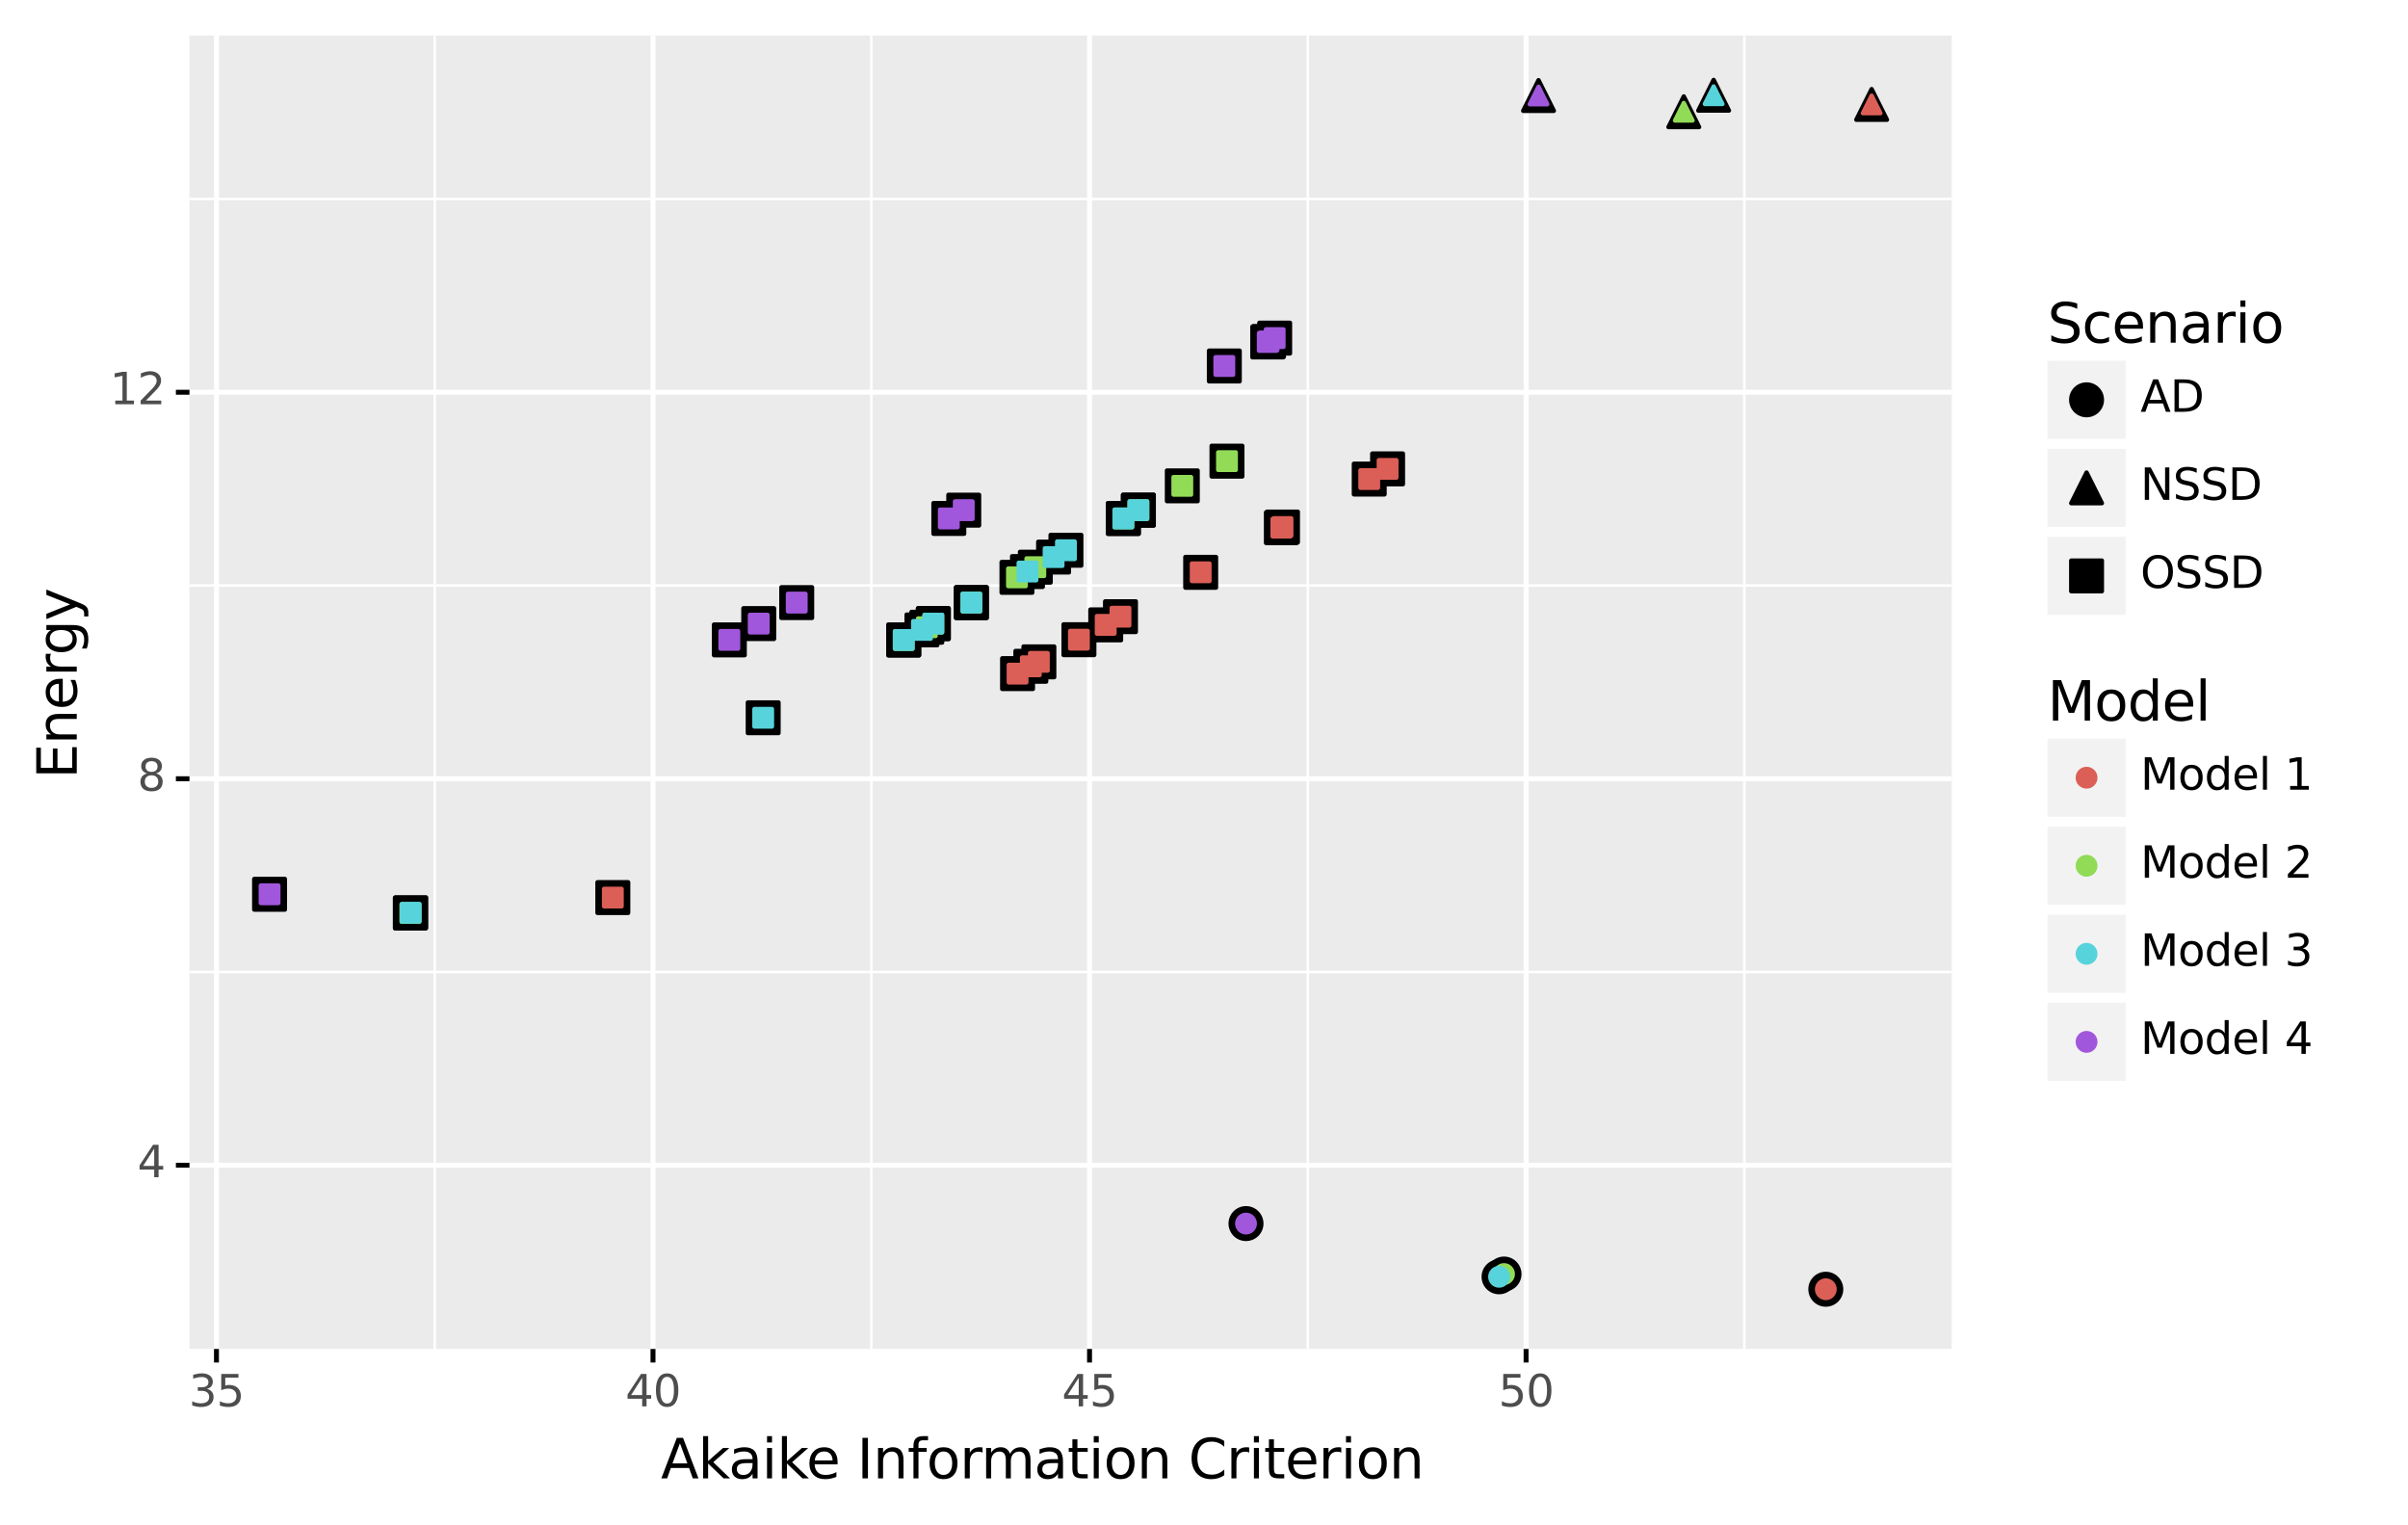 <?xml version="1.0" encoding="utf-8" standalone="no"?>
<!DOCTYPE svg PUBLIC "-//W3C//DTD SVG 1.1//EN"
  "http://www.w3.org/Graphics/SVG/1.1/DTD/svg11.dtd">
<svg xmlns:xlink="http://www.w3.org/1999/xlink" width="487.973pt" height="309.025pt" viewBox="0 0 487.973 309.025" xmlns="http://www.w3.org/2000/svg" version="1.1">
 <rect x="0" y="0" width="487.973" height="309.025" fill="#808080" stroke="none"/>
 <defs>
  <style type="text/css">*{stroke-linejoin: round; stroke-linecap: butt}</style>
 </defs>
 <g id="figure_1">
  <g id="patch_1">
   <path d="M 0 309.025 
L 487.973 309.025 
L 487.973 0 
L 0 0 
z
" style="fill: #ffffff; stroke: #ffffff; stroke-linejoin: miter"/>
  </g>
  <g id="axes_1">
   <g id="patch_2">
    <path d="M 38.394 273.312 
L 395.514 273.312 
L 395.514 7.2 
L 38.394 7.2 
z
" style="fill: #ebebeb"/>
   </g>
   <g id="matplotlib.axis_1">
    <g id="xtick_1">
     <g id="line2d_1">
      <path d="M 43.864 273.312 
L 43.864 7.2 
" clip-path="url(#pd50f82f456)" style="fill: none; stroke: #ffffff"/>
     </g>
     <g id="line2d_2">
      <path d="M 43.864 273.312 
" style="fill: none; stroke: #333333; stroke-width: 1.5"/>
      <defs>
       <path id="ma72bc5f784" d="M 0 0 
L 0 2.75 
" style="stroke: #000000"/>
      </defs>
      <g>
       <use xlink:href="#ma72bc5f784" x="43.864" y="273.312" style="fill: #333333; stroke: #000000"/>
      </g>
     </g>
     <g id="text_1">
      <!-- 35 -->
      <g style="fill: #4d4d4d" transform="translate(38.265 284.949)scale(0.088 -0.088)">
       <defs>
        <path id="DejaVuSans-33" d="M 2597 2516 
Q 3050 2419 3304 2112 
Q 3559 1806 3559 1356 
Q 3559 666 3084 287 
Q 2609 -91 1734 -91 
Q 1441 -91 1130 -33 
Q 819 25 488 141 
L 488 750 
Q 750 597 1062 519 
Q 1375 441 1716 441 
Q 2309 441 2620 675 
Q 2931 909 2931 1356 
Q 2931 1769 2642 2001 
Q 2353 2234 1838 2234 
L 1294 2234 
L 1294 2753 
L 1863 2753 
Q 2328 2753 2575 2939 
Q 2822 3125 2822 3475 
Q 2822 3834 2567 4026 
Q 2313 4219 1838 4219 
Q 1578 4219 1281 4162 
Q 984 4106 628 3988 
L 628 4550 
Q 988 4650 1302 4700 
Q 1616 4750 1894 4750 
Q 2613 4750 3031 4423 
Q 3450 4097 3450 3541 
Q 3450 3153 3228 2886 
Q 3006 2619 2597 2516 
z
" transform="scale(0.016)"/>
        <path id="DejaVuSans-35" d="M 691 4666 
L 3169 4666 
L 3169 4134 
L 1269 4134 
L 1269 2991 
Q 1406 3038 1543 3061 
Q 1681 3084 1819 3084 
Q 2600 3084 3056 2656 
Q 3513 2228 3513 1497 
Q 3513 744 3044 326 
Q 2575 -91 1722 -91 
Q 1428 -91 1123 -41 
Q 819 9 494 109 
L 494 744 
Q 775 591 1075 516 
Q 1375 441 1709 441 
Q 2250 441 2565 725 
Q 2881 1009 2881 1497 
Q 2881 1984 2565 2268 
Q 2250 2553 1709 2553 
Q 1456 2553 1204 2497 
Q 953 2441 691 2322 
L 691 4666 
z
" transform="scale(0.016)"/>
       </defs>
       <use xlink:href="#DejaVuSans-33"/>
       <use xlink:href="#DejaVuSans-35" x="63.623"/>
      </g>
     </g>
    </g>
    <g id="xtick_2">
     <g id="line2d_3">
      <path d="M 132.328 273.312 
L 132.328 7.2 
" clip-path="url(#pd50f82f456)" style="fill: none; stroke: #ffffff"/>
     </g>
     <g id="line2d_4">
      <path d="M 132.328 273.312 
" style="fill: none; stroke: #333333; stroke-width: 1.5"/>
      <g>
       <use xlink:href="#ma72bc5f784" x="132.328" y="273.312" style="fill: #333333; stroke: #000000"/>
      </g>
     </g>
     <g id="text_2">
      <!-- 40 -->
      <g style="fill: #4d4d4d" transform="translate(126.729 284.949)scale(0.088 -0.088)">
       <defs>
        <path id="DejaVuSans-34" d="M 2419 4116 
L 825 1625 
L 2419 1625 
L 2419 4116 
z
M 2253 4666 
L 3047 4666 
L 3047 1625 
L 3713 1625 
L 3713 1100 
L 3047 1100 
L 3047 0 
L 2419 0 
L 2419 1100 
L 313 1100 
L 313 1709 
L 2253 4666 
z
" transform="scale(0.016)"/>
        <path id="DejaVuSans-30" d="M 2034 4250 
Q 1547 4250 1301 3770 
Q 1056 3291 1056 2328 
Q 1056 1369 1301 889 
Q 1547 409 2034 409 
Q 2525 409 2770 889 
Q 3016 1369 3016 2328 
Q 3016 3291 2770 3770 
Q 2525 4250 2034 4250 
z
M 2034 4750 
Q 2819 4750 3233 4129 
Q 3647 3509 3647 2328 
Q 3647 1150 3233 529 
Q 2819 -91 2034 -91 
Q 1250 -91 836 529 
Q 422 1150 422 2328 
Q 422 3509 836 4129 
Q 1250 4750 2034 4750 
z
" transform="scale(0.016)"/>
       </defs>
       <use xlink:href="#DejaVuSans-34"/>
       <use xlink:href="#DejaVuSans-30" x="63.623"/>
      </g>
     </g>
    </g>
    <g id="xtick_3">
     <g id="line2d_5">
      <path d="M 220.792 273.312 
L 220.792 7.2 
" clip-path="url(#pd50f82f456)" style="fill: none; stroke: #ffffff"/>
     </g>
     <g id="line2d_6">
      <path d="M 220.792 273.312 
" style="fill: none; stroke: #333333; stroke-width: 1.5"/>
      <g>
       <use xlink:href="#ma72bc5f784" x="220.792" y="273.312" style="fill: #333333; stroke: #000000"/>
      </g>
     </g>
     <g id="text_3">
      <!-- 45 -->
      <g style="fill: #4d4d4d" transform="translate(215.193 284.949)scale(0.088 -0.088)">
       <use xlink:href="#DejaVuSans-34"/>
       <use xlink:href="#DejaVuSans-35" x="63.623"/>
      </g>
     </g>
    </g>
    <g id="xtick_4">
     <g id="line2d_7">
      <path d="M 309.256 273.312 
L 309.256 7.2 
" clip-path="url(#pd50f82f456)" style="fill: none; stroke: #ffffff"/>
     </g>
     <g id="line2d_8">
      <path d="M 309.256 273.312 
" style="fill: none; stroke: #333333; stroke-width: 1.5"/>
      <g>
       <use xlink:href="#ma72bc5f784" x="309.256" y="273.312" style="fill: #333333; stroke: #000000"/>
      </g>
     </g>
     <g id="text_4">
      <!-- 50 -->
      <g style="fill: #4d4d4d" transform="translate(303.657 284.949)scale(0.088 -0.088)">
       <use xlink:href="#DejaVuSans-35"/>
       <use xlink:href="#DejaVuSans-30" x="63.623"/>
      </g>
     </g>
    </g>
    <g id="xtick_5">
     <g id="line2d_9">
      <path d="M 88.096 273.312 
L 88.096 7.2 
" clip-path="url(#pd50f82f456)" style="fill: none; stroke: #ffffff; stroke-width: 0.5"/>
     </g>
    </g>
    <g id="xtick_6">
     <g id="line2d_10">
      <path d="M 176.56 273.312 
L 176.56 7.2 
" clip-path="url(#pd50f82f456)" style="fill: none; stroke: #ffffff; stroke-width: 0.5"/>
     </g>
    </g>
    <g id="xtick_7">
     <g id="line2d_11">
      <path d="M 265.024 273.312 
L 265.024 7.2 
" clip-path="url(#pd50f82f456)" style="fill: none; stroke: #ffffff; stroke-width: 0.5"/>
     </g>
    </g>
    <g id="xtick_8">
     <g id="line2d_12">
      <path d="M 353.488 273.312 
L 353.488 7.2 
" clip-path="url(#pd50f82f456)" style="fill: none; stroke: #ffffff; stroke-width: 0.5"/>
     </g>
    </g>
    <g id="text_5">
     <!-- Akaike Information Criterion -->
     <g transform="translate(133.932 299.537)scale(0.11 -0.11)">
      <defs>
       <path id="DejaVuSans-41" d="M 2188 4044 
L 1331 1722 
L 3047 1722 
L 2188 4044 
z
M 1831 4666 
L 2547 4666 
L 4325 0 
L 3669 0 
L 3244 1197 
L 1141 1197 
L 716 0 
L 50 0 
L 1831 4666 
z
" transform="scale(0.016)"/>
       <path id="DejaVuSans-6b" d="M 581 4863 
L 1159 4863 
L 1159 1991 
L 2875 3500 
L 3609 3500 
L 1753 1863 
L 3688 0 
L 2938 0 
L 1159 1709 
L 1159 0 
L 581 0 
L 581 4863 
z
" transform="scale(0.016)"/>
       <path id="DejaVuSans-61" d="M 2194 1759 
Q 1497 1759 1228 1600 
Q 959 1441 959 1056 
Q 959 750 1161 570 
Q 1363 391 1709 391 
Q 2188 391 2477 730 
Q 2766 1069 2766 1631 
L 2766 1759 
L 2194 1759 
z
M 3341 1997 
L 3341 0 
L 2766 0 
L 2766 531 
Q 2569 213 2275 61 
Q 1981 -91 1556 -91 
Q 1019 -91 701 211 
Q 384 513 384 1019 
Q 384 1609 779 1909 
Q 1175 2209 1959 2209 
L 2766 2209 
L 2766 2266 
Q 2766 2663 2505 2880 
Q 2244 3097 1772 3097 
Q 1472 3097 1187 3025 
Q 903 2953 641 2809 
L 641 3341 
Q 956 3463 1253 3523 
Q 1550 3584 1831 3584 
Q 2591 3584 2966 3190 
Q 3341 2797 3341 1997 
z
" transform="scale(0.016)"/>
       <path id="DejaVuSans-69" d="M 603 3500 
L 1178 3500 
L 1178 0 
L 603 0 
L 603 3500 
z
M 603 4863 
L 1178 4863 
L 1178 4134 
L 603 4134 
L 603 4863 
z
" transform="scale(0.016)"/>
       <path id="DejaVuSans-65" d="M 3597 1894 
L 3597 1613 
L 953 1613 
Q 991 1019 1311 708 
Q 1631 397 2203 397 
Q 2534 397 2845 478 
Q 3156 559 3463 722 
L 3463 178 
Q 3153 47 2828 -22 
Q 2503 -91 2169 -91 
Q 1331 -91 842 396 
Q 353 884 353 1716 
Q 353 2575 817 3079 
Q 1281 3584 2069 3584 
Q 2775 3584 3186 3129 
Q 3597 2675 3597 1894 
z
M 3022 2063 
Q 3016 2534 2758 2815 
Q 2500 3097 2075 3097 
Q 1594 3097 1305 2825 
Q 1016 2553 972 2059 
L 3022 2063 
z
" transform="scale(0.016)"/>
       <path id="DejaVuSans-20" transform="scale(0.016)"/>
       <path id="DejaVuSans-49" d="M 628 4666 
L 1259 4666 
L 1259 0 
L 628 0 
L 628 4666 
z
" transform="scale(0.016)"/>
       <path id="DejaVuSans-6e" d="M 3513 2113 
L 3513 0 
L 2938 0 
L 2938 2094 
Q 2938 2591 2744 2837 
Q 2550 3084 2163 3084 
Q 1697 3084 1428 2787 
Q 1159 2491 1159 1978 
L 1159 0 
L 581 0 
L 581 3500 
L 1159 3500 
L 1159 2956 
Q 1366 3272 1645 3428 
Q 1925 3584 2291 3584 
Q 2894 3584 3203 3211 
Q 3513 2838 3513 2113 
z
" transform="scale(0.016)"/>
       <path id="DejaVuSans-66" d="M 2375 4863 
L 2375 4384 
L 1825 4384 
Q 1516 4384 1395 4259 
Q 1275 4134 1275 3809 
L 1275 3500 
L 2222 3500 
L 2222 3053 
L 1275 3053 
L 1275 0 
L 697 0 
L 697 3053 
L 147 3053 
L 147 3500 
L 697 3500 
L 697 3744 
Q 697 4328 969 4595 
Q 1241 4863 1831 4863 
L 2375 4863 
z
" transform="scale(0.016)"/>
       <path id="DejaVuSans-6f" d="M 1959 3097 
Q 1497 3097 1228 2736 
Q 959 2375 959 1747 
Q 959 1119 1226 758 
Q 1494 397 1959 397 
Q 2419 397 2687 759 
Q 2956 1122 2956 1747 
Q 2956 2369 2687 2733 
Q 2419 3097 1959 3097 
z
M 1959 3584 
Q 2709 3584 3137 3096 
Q 3566 2609 3566 1747 
Q 3566 888 3137 398 
Q 2709 -91 1959 -91 
Q 1206 -91 779 398 
Q 353 888 353 1747 
Q 353 2609 779 3096 
Q 1206 3584 1959 3584 
z
" transform="scale(0.016)"/>
       <path id="DejaVuSans-72" d="M 2631 2963 
Q 2534 3019 2420 3045 
Q 2306 3072 2169 3072 
Q 1681 3072 1420 2755 
Q 1159 2438 1159 1844 
L 1159 0 
L 581 0 
L 581 3500 
L 1159 3500 
L 1159 2956 
Q 1341 3275 1631 3429 
Q 1922 3584 2338 3584 
Q 2397 3584 2469 3576 
Q 2541 3569 2628 3553 
L 2631 2963 
z
" transform="scale(0.016)"/>
       <path id="DejaVuSans-6d" d="M 3328 2828 
Q 3544 3216 3844 3400 
Q 4144 3584 4550 3584 
Q 5097 3584 5394 3201 
Q 5691 2819 5691 2113 
L 5691 0 
L 5113 0 
L 5113 2094 
Q 5113 2597 4934 2840 
Q 4756 3084 4391 3084 
Q 3944 3084 3684 2787 
Q 3425 2491 3425 1978 
L 3425 0 
L 2847 0 
L 2847 2094 
Q 2847 2600 2669 2842 
Q 2491 3084 2119 3084 
Q 1678 3084 1418 2786 
Q 1159 2488 1159 1978 
L 1159 0 
L 581 0 
L 581 3500 
L 1159 3500 
L 1159 2956 
Q 1356 3278 1631 3431 
Q 1906 3584 2284 3584 
Q 2666 3584 2933 3390 
Q 3200 3197 3328 2828 
z
" transform="scale(0.016)"/>
       <path id="DejaVuSans-74" d="M 1172 4494 
L 1172 3500 
L 2356 3500 
L 2356 3053 
L 1172 3053 
L 1172 1153 
Q 1172 725 1289 603 
Q 1406 481 1766 481 
L 2356 481 
L 2356 0 
L 1766 0 
Q 1100 0 847 248 
Q 594 497 594 1153 
L 594 3053 
L 172 3053 
L 172 3500 
L 594 3500 
L 594 4494 
L 1172 4494 
z
" transform="scale(0.016)"/>
       <path id="DejaVuSans-43" d="M 4122 4306 
L 4122 3641 
Q 3803 3938 3442 4084 
Q 3081 4231 2675 4231 
Q 1875 4231 1450 3742 
Q 1025 3253 1025 2328 
Q 1025 1406 1450 917 
Q 1875 428 2675 428 
Q 3081 428 3442 575 
Q 3803 722 4122 1019 
L 4122 359 
Q 3791 134 3420 21 
Q 3050 -91 2638 -91 
Q 1578 -91 968 557 
Q 359 1206 359 2328 
Q 359 3453 968 4101 
Q 1578 4750 2638 4750 
Q 3056 4750 3426 4639 
Q 3797 4528 4122 4306 
z
" transform="scale(0.016)"/>
      </defs>
      <use xlink:href="#DejaVuSans-41"/>
      <use xlink:href="#DejaVuSans-6b" x="68.408"/>
      <use xlink:href="#DejaVuSans-61" x="124.568"/>
      <use xlink:href="#DejaVuSans-69" x="185.848"/>
      <use xlink:href="#DejaVuSans-6b" x="213.631"/>
      <use xlink:href="#DejaVuSans-65" x="267.916"/>
      <use xlink:href="#DejaVuSans-20" x="329.439"/>
      <use xlink:href="#DejaVuSans-49" x="361.227"/>
      <use xlink:href="#DejaVuSans-6e" x="390.719"/>
      <use xlink:href="#DejaVuSans-66" x="454.098"/>
      <use xlink:href="#DejaVuSans-6f" x="489.303"/>
      <use xlink:href="#DejaVuSans-72" x="550.484"/>
      <use xlink:href="#DejaVuSans-6d" x="589.848"/>
      <use xlink:href="#DejaVuSans-61" x="687.26"/>
      <use xlink:href="#DejaVuSans-74" x="748.539"/>
      <use xlink:href="#DejaVuSans-69" x="787.748"/>
      <use xlink:href="#DejaVuSans-6f" x="815.531"/>
      <use xlink:href="#DejaVuSans-6e" x="876.713"/>
      <use xlink:href="#DejaVuSans-20" x="940.092"/>
      <use xlink:href="#DejaVuSans-43" x="971.879"/>
      <use xlink:href="#DejaVuSans-72" x="1041.703"/>
      <use xlink:href="#DejaVuSans-69" x="1082.816"/>
      <use xlink:href="#DejaVuSans-74" x="1110.6"/>
      <use xlink:href="#DejaVuSans-65" x="1149.809"/>
      <use xlink:href="#DejaVuSans-72" x="1211.332"/>
      <use xlink:href="#DejaVuSans-69" x="1252.445"/>
      <use xlink:href="#DejaVuSans-6f" x="1280.229"/>
      <use xlink:href="#DejaVuSans-6e" x="1341.41"/>
     </g>
    </g>
   </g>
   <g id="matplotlib.axis_2">
    <g id="ytick_1">
     <g id="line2d_13">
      <path d="M 38.394 236.088 
L 395.514 236.088 
" clip-path="url(#pd50f82f456)" style="fill: none; stroke: #ffffff"/>
     </g>
     <g id="line2d_14">
      <path d="M 38.394 236.088 
" style="fill: none; stroke: #333333; stroke-width: 1.5"/>
      <defs>
       <path id="mb92442f194" d="M 0 0 
L -2.75 0 
" style="stroke: #000000"/>
      </defs>
      <g>
       <use xlink:href="#mb92442f194" x="38.394" y="236.088" style="fill: #333333; stroke: #000000"/>
      </g>
     </g>
     <g id="text_6">
      <!-- 4 -->
      <g style="fill: #4d4d4d" transform="translate(27.845 238.516)scale(0.088 -0.088)">
       <use xlink:href="#DejaVuSans-34"/>
      </g>
     </g>
    </g>
    <g id="ytick_2">
     <g id="line2d_15">
      <path d="M 38.394 157.782 
L 395.514 157.782 
" clip-path="url(#pd50f82f456)" style="fill: none; stroke: #ffffff"/>
     </g>
     <g id="line2d_16">
      <path d="M 38.394 157.782 
" style="fill: none; stroke: #333333; stroke-width: 1.5"/>
      <g>
       <use xlink:href="#mb92442f194" x="38.394" y="157.782" style="fill: #333333; stroke: #000000"/>
      </g>
     </g>
     <g id="text_7">
      <!-- 8 -->
      <g style="fill: #4d4d4d" transform="translate(27.845 160.21)scale(0.088 -0.088)">
       <defs>
        <path id="DejaVuSans-38" d="M 2034 2216 
Q 1584 2216 1326 1975 
Q 1069 1734 1069 1313 
Q 1069 891 1326 650 
Q 1584 409 2034 409 
Q 2484 409 2743 651 
Q 3003 894 3003 1313 
Q 3003 1734 2745 1975 
Q 2488 2216 2034 2216 
z
M 1403 2484 
Q 997 2584 770 2862 
Q 544 3141 544 3541 
Q 544 4100 942 4425 
Q 1341 4750 2034 4750 
Q 2731 4750 3128 4425 
Q 3525 4100 3525 3541 
Q 3525 3141 3298 2862 
Q 3072 2584 2669 2484 
Q 3125 2378 3379 2068 
Q 3634 1759 3634 1313 
Q 3634 634 3220 271 
Q 2806 -91 2034 -91 
Q 1263 -91 848 271 
Q 434 634 434 1313 
Q 434 1759 690 2068 
Q 947 2378 1403 2484 
z
M 1172 3481 
Q 1172 3119 1398 2916 
Q 1625 2713 2034 2713 
Q 2441 2713 2670 2916 
Q 2900 3119 2900 3481 
Q 2900 3844 2670 4047 
Q 2441 4250 2034 4250 
Q 1625 4250 1398 4047 
Q 1172 3844 1172 3481 
z
" transform="scale(0.016)"/>
       </defs>
       <use xlink:href="#DejaVuSans-38"/>
      </g>
     </g>
    </g>
    <g id="ytick_3">
     <g id="line2d_17">
      <path d="M 38.394 79.475 
L 395.514 79.475 
" clip-path="url(#pd50f82f456)" style="fill: none; stroke: #ffffff"/>
     </g>
     <g id="line2d_18">
      <path d="M 38.394 79.475 
" style="fill: none; stroke: #333333; stroke-width: 1.5"/>
      <g>
       <use xlink:href="#mb92442f194" x="38.394" y="79.475" style="fill: #333333; stroke: #000000"/>
      </g>
     </g>
     <g id="text_8">
      <!-- 12 -->
      <g style="fill: #4d4d4d" transform="translate(22.246 81.904)scale(0.088 -0.088)">
       <defs>
        <path id="DejaVuSans-31" d="M 794 531 
L 1825 531 
L 1825 4091 
L 703 3866 
L 703 4441 
L 1819 4666 
L 2450 4666 
L 2450 531 
L 3481 531 
L 3481 0 
L 794 0 
L 794 531 
z
" transform="scale(0.016)"/>
        <path id="DejaVuSans-32" d="M 1228 531 
L 3431 531 
L 3431 0 
L 469 0 
L 469 531 
Q 828 903 1448 1529 
Q 2069 2156 2228 2338 
Q 2531 2678 2651 2914 
Q 2772 3150 2772 3378 
Q 2772 3750 2511 3984 
Q 2250 4219 1831 4219 
Q 1534 4219 1204 4116 
Q 875 4013 500 3803 
L 500 4441 
Q 881 4594 1212 4672 
Q 1544 4750 1819 4750 
Q 2544 4750 2975 4387 
Q 3406 4025 3406 3419 
Q 3406 3131 3298 2873 
Q 3191 2616 2906 2266 
Q 2828 2175 2409 1742 
Q 1991 1309 1228 531 
z
" transform="scale(0.016)"/>
       </defs>
       <use xlink:href="#DejaVuSans-31"/>
       <use xlink:href="#DejaVuSans-32" x="63.623"/>
      </g>
     </g>
    </g>
    <g id="ytick_4">
     <g id="line2d_19">
      <path d="M 38.394 196.935 
L 395.514 196.935 
" clip-path="url(#pd50f82f456)" style="fill: none; stroke: #ffffff; stroke-width: 0.5"/>
     </g>
    </g>
    <g id="ytick_5">
     <g id="line2d_20">
      <path d="M 38.394 118.629 
L 395.514 118.629 
" clip-path="url(#pd50f82f456)" style="fill: none; stroke: #ffffff; stroke-width: 0.5"/>
     </g>
    </g>
    <g id="ytick_6">
     <g id="line2d_21">
      <path d="M 38.394 40.322 
L 395.514 40.322 
" clip-path="url(#pd50f82f456)" style="fill: none; stroke: #ffffff; stroke-width: 0.5"/>
     </g>
    </g>
    <g id="text_9">
     <!-- Energy -->
     <g transform="translate(15.558 157.785)rotate(-90)scale(0.11 -0.11)">
      <defs>
       <path id="DejaVuSans-45" d="M 628 4666 
L 3578 4666 
L 3578 4134 
L 1259 4134 
L 1259 2753 
L 3481 2753 
L 3481 2222 
L 1259 2222 
L 1259 531 
L 3634 531 
L 3634 0 
L 628 0 
L 628 4666 
z
" transform="scale(0.016)"/>
       <path id="DejaVuSans-67" d="M 2906 1791 
Q 2906 2416 2648 2759 
Q 2391 3103 1925 3103 
Q 1463 3103 1205 2759 
Q 947 2416 947 1791 
Q 947 1169 1205 825 
Q 1463 481 1925 481 
Q 2391 481 2648 825 
Q 2906 1169 2906 1791 
z
M 3481 434 
Q 3481 -459 3084 -895 
Q 2688 -1331 1869 -1331 
Q 1566 -1331 1297 -1286 
Q 1028 -1241 775 -1147 
L 775 -588 
Q 1028 -725 1275 -790 
Q 1522 -856 1778 -856 
Q 2344 -856 2625 -561 
Q 2906 -266 2906 331 
L 2906 616 
Q 2728 306 2450 153 
Q 2172 0 1784 0 
Q 1141 0 747 490 
Q 353 981 353 1791 
Q 353 2603 747 3093 
Q 1141 3584 1784 3584 
Q 2172 3584 2450 3431 
Q 2728 3278 2906 2969 
L 2906 3500 
L 3481 3500 
L 3481 434 
z
" transform="scale(0.016)"/>
       <path id="DejaVuSans-79" d="M 2059 -325 
Q 1816 -950 1584 -1140 
Q 1353 -1331 966 -1331 
L 506 -1331 
L 506 -850 
L 844 -850 
Q 1081 -850 1212 -737 
Q 1344 -625 1503 -206 
L 1606 56 
L 191 3500 
L 800 3500 
L 1894 763 
L 2988 3500 
L 3597 3500 
L 2059 -325 
z
" transform="scale(0.016)"/>
      </defs>
      <use xlink:href="#DejaVuSans-45"/>
      <use xlink:href="#DejaVuSans-6e" x="63.184"/>
      <use xlink:href="#DejaVuSans-65" x="126.562"/>
      <use xlink:href="#DejaVuSans-72" x="188.086"/>
      <use xlink:href="#DejaVuSans-67" x="227.449"/>
      <use xlink:href="#DejaVuSans-79" x="290.926"/>
     </g>
    </g>
   </g>
   <g id="PathCollection_1">
    <path d="M 379.281 18.057 
L 376.179 24.26 
L 382.383 24.26 
z
" clip-path="url(#pd50f82f456)" style="stroke: #000000; stroke-width: 0.886"/>
    <path d="M 341.214 19.54 
L 338.112 25.744 
L 344.316 25.744 
z
" clip-path="url(#pd50f82f456)" style="stroke: #000000; stroke-width: 0.886"/>
    <path d="M 347.262 16.194 
L 344.16 22.398 
L 350.364 22.398 
z
" clip-path="url(#pd50f82f456)" style="stroke: #000000; stroke-width: 0.886"/>
    <path d="M 311.777 16.249 
L 308.675 22.453 
L 314.879 22.453 
z
" clip-path="url(#pd50f82f456)" style="stroke: #000000; stroke-width: 0.886"/>
   </g>
   <g id="PathCollection_2">
    <path d="M 369.992 264.318 
C 370.815 264.318 371.604 263.991 372.186 263.409 
C 372.767 262.828 373.094 262.039 373.094 261.216 
C 373.094 260.393 372.767 259.604 372.186 259.023 
C 371.604 258.441 370.815 258.114 369.992 258.114 
C 369.17 258.114 368.381 258.441 367.799 259.023 
C 367.217 259.604 366.891 260.393 366.891 261.216 
C 366.891 262.039 367.217 262.828 367.799 263.409 
C 368.381 263.991 369.17 264.318 369.992 264.318 
z
" clip-path="url(#pd50f82f456)" style="stroke: #000000; stroke-width: 0.886"/>
    <path d="M 304.783 261.241 
C 305.606 261.241 306.395 260.914 306.977 260.332 
C 307.558 259.75 307.885 258.961 307.885 258.139 
C 307.885 257.316 307.558 256.527 306.977 255.945 
C 306.395 255.364 305.606 255.037 304.783 255.037 
C 303.961 255.037 303.172 255.364 302.59 255.945 
C 302.009 256.527 301.682 257.316 301.682 258.139 
C 301.682 258.961 302.009 259.75 302.59 260.332 
C 303.172 260.914 303.961 261.241 304.783 261.241 
z
" clip-path="url(#pd50f82f456)" style="stroke: #000000; stroke-width: 0.886"/>
    <path d="M 303.78 261.796 
C 304.603 261.796 305.392 261.469 305.973 260.887 
C 306.555 260.305 306.882 259.516 306.882 258.694 
C 306.882 257.871 306.555 257.082 305.973 256.501 
C 305.392 255.919 304.603 255.592 303.78 255.592 
C 302.958 255.592 302.169 255.919 301.587 256.501 
C 301.005 257.082 300.678 257.871 300.678 258.694 
C 300.678 259.516 301.005 260.305 301.587 260.887 
C 302.169 261.469 302.958 261.796 303.78 261.796 
z
" clip-path="url(#pd50f82f456)" style="stroke: #000000; stroke-width: 0.886"/>
    <path d="M 252.497 251.014 
C 253.319 251.014 254.108 250.687 254.69 250.106 
C 255.272 249.524 255.599 248.735 255.599 247.913 
C 255.599 247.09 255.272 246.301 254.69 245.719 
C 254.108 245.138 253.319 244.811 252.497 244.811 
C 251.674 244.811 250.885 245.138 250.303 245.719 
C 249.722 246.301 249.395 247.09 249.395 247.913 
C 249.395 248.735 249.722 249.524 250.303 250.106 
C 250.885 250.687 251.674 251.014 252.497 251.014 
z
" clip-path="url(#pd50f82f456)" style="stroke: #000000; stroke-width: 0.886"/>
   </g>
   <g id="PathCollection_3">
    <path d="M 240.212 119.059 
L 246.416 119.059 
L 246.416 112.855 
L 240.212 112.855 
z
" clip-path="url(#pd50f82f456)" style="stroke: #000000; stroke-width: 0.886"/>
    <path d="M 278.088 98.104 
L 284.292 98.104 
L 284.292 91.901 
L 278.088 91.901 
z
" clip-path="url(#pd50f82f456)" style="stroke: #000000; stroke-width: 0.886"/>
    <path d="M 274.366 100.164 
L 280.569 100.164 
L 280.569 93.96 
L 274.366 93.96 
z
" clip-path="url(#pd50f82f456)" style="stroke: #000000; stroke-width: 0.886"/>
    <path d="M 220.963 129.708 
L 227.167 129.708 
L 227.167 123.504 
L 220.963 123.504 
z
" clip-path="url(#pd50f82f456)" style="stroke: #000000; stroke-width: 0.886"/>
    <path d="M 203.103 139.589 
L 209.307 139.589 
L 209.307 133.385 
L 203.103 133.385 
z
" clip-path="url(#pd50f82f456)" style="stroke: #000000; stroke-width: 0.886"/>
    <path d="M 205.796 138.099 
L 211.999 138.099 
L 211.999 131.895 
L 205.796 131.895 
z
" clip-path="url(#pd50f82f456)" style="stroke: #000000; stroke-width: 0.886"/>
    <path d="M 256.791 109.887 
L 262.994 109.887 
L 262.994 103.683 
L 256.791 103.683 
z
" clip-path="url(#pd50f82f456)" style="stroke: #000000; stroke-width: 0.886"/>
    <path d="M 121.085 184.964 
L 127.288 184.964 
L 127.288 178.761 
L 121.085 178.761 
z
" clip-path="url(#pd50f82f456)" style="stroke: #000000; stroke-width: 0.886"/>
    <path d="M 215.537 132.71 
L 221.74 132.71 
L 221.74 126.506 
L 215.537 126.506 
z
" clip-path="url(#pd50f82f456)" style="stroke: #000000; stroke-width: 0.886"/>
    <path d="M 256.561 110.014 
L 262.764 110.014 
L 262.764 103.81 
L 256.561 103.81 
z
" clip-path="url(#pd50f82f456)" style="stroke: #000000; stroke-width: 0.886"/>
    <path d="M 223.961 128.049 
L 230.165 128.049 
L 230.165 121.846 
L 223.961 121.846 
z
" clip-path="url(#pd50f82f456)" style="stroke: #000000; stroke-width: 0.886"/>
    <path d="M 207.423 137.199 
L 213.626 137.199 
L 213.626 130.995 
L 207.423 130.995 
z
" clip-path="url(#pd50f82f456)" style="stroke: #000000; stroke-width: 0.886"/>
    <path d="M 206.703 118.021 
L 212.906 118.021 
L 212.906 111.817 
L 206.703 111.817 
z
" clip-path="url(#pd50f82f456)" style="stroke: #000000; stroke-width: 0.886"/>
    <path d="M 245.54 96.534 
L 251.744 96.534 
L 251.744 90.331 
L 245.54 90.331 
z
" clip-path="url(#pd50f82f456)" style="stroke: #000000; stroke-width: 0.886"/>
    <path d="M 184.716 130.185 
L 190.92 130.185 
L 190.92 123.981 
L 184.716 123.981 
z
" clip-path="url(#pd50f82f456)" style="stroke: #000000; stroke-width: 0.886"/>
    <path d="M 236.488 101.542 
L 242.691 101.542 
L 242.691 95.339 
L 236.488 95.339 
z
" clip-path="url(#pd50f82f456)" style="stroke: #000000; stroke-width: 0.886"/>
    <path d="M 202.98 120.08 
L 209.184 120.08 
L 209.184 113.877 
L 202.98 113.877 
z
" clip-path="url(#pd50f82f456)" style="stroke: #000000; stroke-width: 0.886"/>
    <path d="M 224.54 108.152 
L 230.744 108.152 
L 230.744 101.949 
L 224.54 101.949 
z
" clip-path="url(#pd50f82f456)" style="stroke: #000000; stroke-width: 0.886"/>
    <path d="M 80.047 188.091 
L 86.25 188.091 
L 86.25 181.888 
L 80.047 181.888 
z
" clip-path="url(#pd50f82f456)" style="stroke: #000000; stroke-width: 0.886"/>
    <path d="M 186.039 129.453 
L 192.243 129.453 
L 192.243 123.249 
L 186.039 123.249 
z
" clip-path="url(#pd50f82f456)" style="stroke: #000000; stroke-width: 0.886"/>
    <path d="M 227.586 106.467 
L 233.789 106.467 
L 233.789 100.264 
L 227.586 100.264 
z
" clip-path="url(#pd50f82f456)" style="stroke: #000000; stroke-width: 0.886"/>
    <path d="M 193.742 125.191 
L 199.945 125.191 
L 199.945 118.988 
L 193.742 118.988 
z
" clip-path="url(#pd50f82f456)" style="stroke: #000000; stroke-width: 0.886"/>
    <path d="M 180.028 132.778 
L 186.232 132.778 
L 186.232 126.574 
L 180.028 126.574 
z
" clip-path="url(#pd50f82f456)" style="stroke: #000000; stroke-width: 0.886"/>
    <path d="M 205.11 118.902 
L 211.313 118.902 
L 211.313 112.698 
L 205.11 112.698 
z
" clip-path="url(#pd50f82f456)" style="stroke: #000000; stroke-width: 0.886"/>
    <path d="M 210.405 115.973 
L 216.608 115.973 
L 216.608 109.769 
L 210.405 109.769 
z
" clip-path="url(#pd50f82f456)" style="stroke: #000000; stroke-width: 0.886"/>
    <path d="M 183.729 130.73 
L 189.933 130.73 
L 189.933 124.527 
L 183.729 124.527 
z
" clip-path="url(#pd50f82f456)" style="stroke: #000000; stroke-width: 0.886"/>
    <path d="M 151.555 148.531 
L 157.758 148.531 
L 157.758 142.327 
L 151.555 142.327 
z
" clip-path="url(#pd50f82f456)" style="stroke: #000000; stroke-width: 0.886"/>
    <path d="M 212.905 114.59 
L 219.108 114.59 
L 219.108 108.386 
L 212.905 108.386 
z
" clip-path="url(#pd50f82f456)" style="stroke: #000000; stroke-width: 0.886"/>
    <path d="M 224.549 108.147 
L 230.753 108.147 
L 230.753 101.944 
L 224.549 101.944 
z
" clip-path="url(#pd50f82f456)" style="stroke: #000000; stroke-width: 0.886"/>
    <path d="M 80.139 188.04 
L 86.343 188.04 
L 86.343 181.836 
L 80.139 181.836 
z
" clip-path="url(#pd50f82f456)" style="stroke: #000000; stroke-width: 0.886"/>
    <path d="M 186.031 129.457 
L 192.234 129.457 
L 192.234 123.254 
L 186.031 123.254 
z
" clip-path="url(#pd50f82f456)" style="stroke: #000000; stroke-width: 0.886"/>
    <path d="M 227.59 106.465 
L 233.794 106.465 
L 233.794 100.261 
L 227.59 100.261 
z
" clip-path="url(#pd50f82f456)" style="stroke: #000000; stroke-width: 0.886"/>
    <path d="M 193.742 125.191 
L 199.946 125.191 
L 199.946 118.987 
L 193.742 118.987 
z
" clip-path="url(#pd50f82f456)" style="stroke: #000000; stroke-width: 0.886"/>
    <path d="M 180.042 132.77 
L 186.246 132.77 
L 186.246 126.567 
L 180.042 126.567 
z
" clip-path="url(#pd50f82f456)" style="stroke: #000000; stroke-width: 0.886"/>
    <path d="M 245.003 77.255 
L 251.206 77.255 
L 251.206 71.052 
L 245.003 71.052 
z
" clip-path="url(#pd50f82f456)" style="stroke: #000000; stroke-width: 0.886"/>
    <path d="M 255.206 71.61 
L 261.41 71.61 
L 261.41 65.407 
L 255.206 65.407 
z
" clip-path="url(#pd50f82f456)" style="stroke: #000000; stroke-width: 0.886"/>
    <path d="M 253.967 72.296 
L 260.17 72.296 
L 260.17 66.092 
L 253.967 66.092 
z
" clip-path="url(#pd50f82f456)" style="stroke: #000000; stroke-width: 0.886"/>
    <path d="M 253.796 72.39 
L 260 72.39 
L 260 66.187 
L 253.796 66.187 
z
" clip-path="url(#pd50f82f456)" style="stroke: #000000; stroke-width: 0.886"/>
    <path d="M 189.172 108.143 
L 195.375 108.143 
L 195.375 101.939 
L 189.172 101.939 
z
" clip-path="url(#pd50f82f456)" style="stroke: #000000; stroke-width: 0.886"/>
    <path d="M 51.525 184.294 
L 57.728 184.294 
L 57.728 178.09 
L 51.525 178.09 
z
" clip-path="url(#pd50f82f456)" style="stroke: #000000; stroke-width: 0.886"/>
    <path d="M 150.654 129.452 
L 156.857 129.452 
L 156.857 123.249 
L 150.654 123.249 
z
" clip-path="url(#pd50f82f456)" style="stroke: #000000; stroke-width: 0.886"/>
    <path d="M 192.199 106.468 
L 198.403 106.468 
L 198.403 100.264 
L 192.199 100.264 
z
" clip-path="url(#pd50f82f456)" style="stroke: #000000; stroke-width: 0.886"/>
    <path d="M 158.351 125.194 
L 164.554 125.194 
L 164.554 118.991 
L 158.351 118.991 
z
" clip-path="url(#pd50f82f456)" style="stroke: #000000; stroke-width: 0.886"/>
    <path d="M 144.695 132.749 
L 150.898 132.749 
L 150.898 126.545 
L 144.695 126.545 
z
" clip-path="url(#pd50f82f456)" style="stroke: #000000; stroke-width: 0.886"/>
   </g>
   <g id="PathCollection_4">
    <path d="M 379.281 19.386 
L 377.509 22.931 
L 381.054 22.931 
z
" clip-path="url(#pd50f82f456)" style="fill: #db5f57; stroke: #db5f57; stroke-width: 0.886"/>
    <path d="M 341.214 20.87 
L 339.441 24.414 
L 342.986 24.414 
z
" clip-path="url(#pd50f82f456)" style="fill: #91db57; stroke: #91db57; stroke-width: 0.886"/>
    <path d="M 347.262 17.524 
L 345.489 21.068 
L 349.034 21.068 
z
" clip-path="url(#pd50f82f456)" style="fill: #57d3db; stroke: #57d3db; stroke-width: 0.886"/>
    <path d="M 311.777 17.579 
L 310.004 21.123 
L 313.549 21.123 
z
" clip-path="url(#pd50f82f456)" style="fill: #a157db; stroke: #a157db; stroke-width: 0.886"/>
   </g>
   <g id="PathCollection_5">
    <path d="M 369.992 262.988 
C 370.462 262.988 370.913 262.802 371.246 262.469 
C 371.578 262.137 371.765 261.686 371.765 261.216 
C 371.765 260.746 371.578 260.295 371.246 259.963 
C 370.913 259.63 370.462 259.444 369.992 259.444 
C 369.522 259.444 369.071 259.63 368.739 259.963 
C 368.407 260.295 368.22 260.746 368.22 261.216 
C 368.22 261.686 368.407 262.137 368.739 262.469 
C 369.071 262.802 369.522 262.988 369.992 262.988 
z
" clip-path="url(#pd50f82f456)" style="fill: #db5f57; stroke: #db5f57; stroke-width: 0.886"/>
    <path d="M 304.783 259.911 
C 305.254 259.911 305.704 259.724 306.037 259.392 
C 306.369 259.06 306.556 258.609 306.556 258.139 
C 306.556 257.669 306.369 257.218 306.037 256.885 
C 305.704 256.553 305.254 256.366 304.783 256.366 
C 304.313 256.366 303.863 256.553 303.53 256.885 
C 303.198 257.218 303.011 257.669 303.011 258.139 
C 303.011 258.609 303.198 259.06 303.53 259.392 
C 303.863 259.724 304.313 259.911 304.783 259.911 
z
" clip-path="url(#pd50f82f456)" style="fill: #91db57; stroke: #91db57; stroke-width: 0.886"/>
    <path d="M 303.78 260.466 
C 304.25 260.466 304.701 260.28 305.033 259.947 
C 305.366 259.615 305.553 259.164 305.553 258.694 
C 305.553 258.224 305.366 257.773 305.033 257.441 
C 304.701 257.108 304.25 256.921 303.78 256.921 
C 303.31 256.921 302.859 257.108 302.527 257.441 
C 302.194 257.773 302.008 258.224 302.008 258.694 
C 302.008 259.164 302.194 259.615 302.527 259.947 
C 302.859 260.28 303.31 260.466 303.78 260.466 
z
" clip-path="url(#pd50f82f456)" style="fill: #57d3db; stroke: #57d3db; stroke-width: 0.886"/>
    <path d="M 252.497 249.685 
C 252.967 249.685 253.418 249.498 253.75 249.166 
C 254.082 248.833 254.269 248.383 254.269 247.913 
C 254.269 247.442 254.082 246.992 253.75 246.659 
C 253.418 246.327 252.967 246.14 252.497 246.14 
C 252.027 246.14 251.576 246.327 251.243 246.659 
C 250.911 246.992 250.724 247.442 250.724 247.913 
C 250.724 248.383 250.911 248.833 251.243 249.166 
C 251.576 249.498 252.027 249.685 252.497 249.685 
z
" clip-path="url(#pd50f82f456)" style="fill: #a157db; stroke: #a157db; stroke-width: 0.886"/>
   </g>
   <g id="PathCollection_6">
    <path d="M 241.542 117.729 
L 245.086 117.729 
L 245.086 114.184 
L 241.542 114.184 
z
" clip-path="url(#pd50f82f456)" style="fill: #db5f57; stroke: #db5f57; stroke-width: 0.886"/>
    <path d="M 279.418 96.775 
L 282.963 96.775 
L 282.963 93.23 
L 279.418 93.23 
z
" clip-path="url(#pd50f82f456)" style="fill: #db5f57; stroke: #db5f57; stroke-width: 0.886"/>
    <path d="M 275.695 98.834 
L 279.24 98.834 
L 279.24 95.289 
L 275.695 95.289 
z
" clip-path="url(#pd50f82f456)" style="fill: #db5f57; stroke: #db5f57; stroke-width: 0.886"/>
    <path d="M 222.292 128.379 
L 225.837 128.379 
L 225.837 124.834 
L 222.292 124.834 
z
" clip-path="url(#pd50f82f456)" style="fill: #db5f57; stroke: #db5f57; stroke-width: 0.886"/>
    <path d="M 204.433 138.259 
L 207.977 138.259 
L 207.977 134.714 
L 204.433 134.714 
z
" clip-path="url(#pd50f82f456)" style="fill: #db5f57; stroke: #db5f57; stroke-width: 0.886"/>
    <path d="M 207.125 136.77 
L 210.67 136.77 
L 210.67 133.225 
L 207.125 133.225 
z
" clip-path="url(#pd50f82f456)" style="fill: #db5f57; stroke: #db5f57; stroke-width: 0.886"/>
    <path d="M 258.12 108.558 
L 261.665 108.558 
L 261.665 105.013 
L 258.12 105.013 
z
" clip-path="url(#pd50f82f456)" style="fill: #db5f57; stroke: #db5f57; stroke-width: 0.886"/>
    <path d="M 122.414 183.635 
L 125.959 183.635 
L 125.959 180.09 
L 122.414 180.09 
z
" clip-path="url(#pd50f82f456)" style="fill: #db5f57; stroke: #db5f57; stroke-width: 0.886"/>
    <path d="M 216.866 131.381 
L 220.411 131.381 
L 220.411 127.836 
L 216.866 127.836 
z
" clip-path="url(#pd50f82f456)" style="fill: #db5f57; stroke: #db5f57; stroke-width: 0.886"/>
    <path d="M 257.89 108.685 
L 261.435 108.685 
L 261.435 105.14 
L 257.89 105.14 
z
" clip-path="url(#pd50f82f456)" style="fill: #db5f57; stroke: #db5f57; stroke-width: 0.886"/>
    <path d="M 225.291 126.72 
L 228.836 126.72 
L 228.836 123.175 
L 225.291 123.175 
z
" clip-path="url(#pd50f82f456)" style="fill: #db5f57; stroke: #db5f57; stroke-width: 0.886"/>
    <path d="M 208.752 135.869 
L 212.297 135.869 
L 212.297 132.325 
L 208.752 132.325 
z
" clip-path="url(#pd50f82f456)" style="fill: #db5f57; stroke: #db5f57; stroke-width: 0.886"/>
    <path d="M 208.032 116.691 
L 211.577 116.691 
L 211.577 113.146 
L 208.032 113.146 
z
" clip-path="url(#pd50f82f456)" style="fill: #91db57; stroke: #91db57; stroke-width: 0.886"/>
    <path d="M 246.87 95.205 
L 250.414 95.205 
L 250.414 91.66 
L 246.87 91.66 
z
" clip-path="url(#pd50f82f456)" style="fill: #91db57; stroke: #91db57; stroke-width: 0.886"/>
    <path d="M 186.045 128.855 
L 189.59 128.855 
L 189.59 125.31 
L 186.045 125.31 
z
" clip-path="url(#pd50f82f456)" style="fill: #91db57; stroke: #91db57; stroke-width: 0.886"/>
    <path d="M 237.817 100.213 
L 241.362 100.213 
L 241.362 96.668 
L 237.817 96.668 
z
" clip-path="url(#pd50f82f456)" style="fill: #91db57; stroke: #91db57; stroke-width: 0.886"/>
    <path d="M 204.309 118.751 
L 207.854 118.751 
L 207.854 115.206 
L 204.309 115.206 
z
" clip-path="url(#pd50f82f456)" style="fill: #91db57; stroke: #91db57; stroke-width: 0.886"/>
    <path d="M 225.869 106.823 
L 229.414 106.823 
L 229.414 103.278 
L 225.869 103.278 
z
" clip-path="url(#pd50f82f456)" style="fill: #91db57; stroke: #91db57; stroke-width: 0.886"/>
    <path d="M 81.376 186.762 
L 84.921 186.762 
L 84.921 183.217 
L 81.376 183.217 
z
" clip-path="url(#pd50f82f456)" style="fill: #91db57; stroke: #91db57; stroke-width: 0.886"/>
    <path d="M 187.368 128.123 
L 190.913 128.123 
L 190.913 124.578 
L 187.368 124.578 
z
" clip-path="url(#pd50f82f456)" style="fill: #91db57; stroke: #91db57; stroke-width: 0.886"/>
    <path d="M 228.915 105.138 
L 232.46 105.138 
L 232.46 101.593 
L 228.915 101.593 
z
" clip-path="url(#pd50f82f456)" style="fill: #91db57; stroke: #91db57; stroke-width: 0.886"/>
    <path d="M 195.071 123.862 
L 198.616 123.862 
L 198.616 120.317 
L 195.071 120.317 
z
" clip-path="url(#pd50f82f456)" style="fill: #91db57; stroke: #91db57; stroke-width: 0.886"/>
    <path d="M 181.358 131.449 
L 184.903 131.449 
L 184.903 127.904 
L 181.358 127.904 
z
" clip-path="url(#pd50f82f456)" style="fill: #91db57; stroke: #91db57; stroke-width: 0.886"/>
    <path d="M 206.439 117.573 
L 209.984 117.573 
L 209.984 114.028 
L 206.439 114.028 
z
" clip-path="url(#pd50f82f456)" style="fill: #57d3db; stroke: #57d3db; stroke-width: 0.886"/>
    <path d="M 211.734 114.643 
L 215.279 114.643 
L 215.279 111.098 
L 211.734 111.098 
z
" clip-path="url(#pd50f82f456)" style="fill: #57d3db; stroke: #57d3db; stroke-width: 0.886"/>
    <path d="M 185.059 129.401 
L 188.604 129.401 
L 188.604 125.856 
L 185.059 125.856 
z
" clip-path="url(#pd50f82f456)" style="fill: #57d3db; stroke: #57d3db; stroke-width: 0.886"/>
    <path d="M 152.884 147.201 
L 156.429 147.201 
L 156.429 143.656 
L 152.884 143.656 
z
" clip-path="url(#pd50f82f456)" style="fill: #57d3db; stroke: #57d3db; stroke-width: 0.886"/>
    <path d="M 214.234 113.26 
L 217.779 113.26 
L 217.779 109.715 
L 214.234 109.715 
z
" clip-path="url(#pd50f82f456)" style="fill: #57d3db; stroke: #57d3db; stroke-width: 0.886"/>
    <path d="M 225.878 106.818 
L 229.423 106.818 
L 229.423 103.273 
L 225.878 103.273 
z
" clip-path="url(#pd50f82f456)" style="fill: #57d3db; stroke: #57d3db; stroke-width: 0.886"/>
    <path d="M 81.469 186.711 
L 85.014 186.711 
L 85.014 183.166 
L 81.469 183.166 
z
" clip-path="url(#pd50f82f456)" style="fill: #57d3db; stroke: #57d3db; stroke-width: 0.886"/>
    <path d="M 187.36 128.128 
L 190.905 128.128 
L 190.905 124.583 
L 187.36 124.583 
z
" clip-path="url(#pd50f82f456)" style="fill: #57d3db; stroke: #57d3db; stroke-width: 0.886"/>
    <path d="M 228.92 105.135 
L 232.465 105.135 
L 232.465 101.591 
L 228.92 101.591 
z
" clip-path="url(#pd50f82f456)" style="fill: #57d3db; stroke: #57d3db; stroke-width: 0.886"/>
    <path d="M 195.072 123.861 
L 198.617 123.861 
L 198.617 120.317 
L 195.072 120.317 
z
" clip-path="url(#pd50f82f456)" style="fill: #57d3db; stroke: #57d3db; stroke-width: 0.886"/>
    <path d="M 181.372 131.441 
L 184.916 131.441 
L 184.916 127.896 
L 181.372 127.896 
z
" clip-path="url(#pd50f82f456)" style="fill: #57d3db; stroke: #57d3db; stroke-width: 0.886"/>
    <path d="M 246.332 75.926 
L 249.877 75.926 
L 249.877 72.381 
L 246.332 72.381 
z
" clip-path="url(#pd50f82f456)" style="fill: #a157db; stroke: #a157db; stroke-width: 0.886"/>
    <path d="M 256.535 70.281 
L 260.08 70.281 
L 260.08 66.736 
L 256.535 66.736 
z
" clip-path="url(#pd50f82f456)" style="fill: #a157db; stroke: #a157db; stroke-width: 0.886"/>
    <path d="M 255.296 70.967 
L 258.841 70.967 
L 258.841 67.422 
L 255.296 67.422 
z
" clip-path="url(#pd50f82f456)" style="fill: #a157db; stroke: #a157db; stroke-width: 0.886"/>
    <path d="M 255.126 71.061 
L 258.671 71.061 
L 258.671 67.516 
L 255.126 67.516 
z
" clip-path="url(#pd50f82f456)" style="fill: #a157db; stroke: #a157db; stroke-width: 0.886"/>
    <path d="M 190.501 106.814 
L 194.046 106.814 
L 194.046 103.269 
L 190.501 103.269 
z
" clip-path="url(#pd50f82f456)" style="fill: #a157db; stroke: #a157db; stroke-width: 0.886"/>
    <path d="M 52.854 182.965 
L 56.399 182.965 
L 56.399 179.42 
L 52.854 179.42 
z
" clip-path="url(#pd50f82f456)" style="fill: #a157db; stroke: #a157db; stroke-width: 0.886"/>
    <path d="M 151.983 128.123 
L 155.528 128.123 
L 155.528 124.578 
L 151.983 124.578 
z
" clip-path="url(#pd50f82f456)" style="fill: #a157db; stroke: #a157db; stroke-width: 0.886"/>
    <path d="M 193.528 105.139 
L 197.073 105.139 
L 197.073 101.594 
L 193.528 101.594 
z
" clip-path="url(#pd50f82f456)" style="fill: #a157db; stroke: #a157db; stroke-width: 0.886"/>
    <path d="M 159.68 123.865 
L 163.225 123.865 
L 163.225 120.32 
L 159.68 120.32 
z
" clip-path="url(#pd50f82f456)" style="fill: #a157db; stroke: #a157db; stroke-width: 0.886"/>
    <path d="M 146.024 131.42 
L 149.569 131.42 
L 149.569 127.875 
L 146.024 127.875 
z
" clip-path="url(#pd50f82f456)" style="fill: #a157db; stroke: #a157db; stroke-width: 0.886"/>
   </g>
   <g id="patch_3">
    <path d="M 402.714 231.214 
L 480.773 231.214 
L 480.773 45.842 
L 402.714 45.842 
z
" style="fill: #ffffff"/>
   </g>
   <g id="text_10">
    <!-- Scenario -->
    <g transform="translate(414.914 69.436)scale(0.11 -0.11)">
     <defs>
      <path id="DejaVuSans-53" d="M 3425 4513 
L 3425 3897 
Q 3066 4069 2747 4153 
Q 2428 4238 2131 4238 
Q 1616 4238 1336 4038 
Q 1056 3838 1056 3469 
Q 1056 3159 1242 3001 
Q 1428 2844 1947 2747 
L 2328 2669 
Q 3034 2534 3370 2195 
Q 3706 1856 3706 1288 
Q 3706 609 3251 259 
Q 2797 -91 1919 -91 
Q 1588 -91 1214 -16 
Q 841 59 441 206 
L 441 856 
Q 825 641 1194 531 
Q 1563 422 1919 422 
Q 2459 422 2753 634 
Q 3047 847 3047 1241 
Q 3047 1584 2836 1778 
Q 2625 1972 2144 2069 
L 1759 2144 
Q 1053 2284 737 2584 
Q 422 2884 422 3419 
Q 422 4038 858 4394 
Q 1294 4750 2059 4750 
Q 2388 4750 2728 4690 
Q 3069 4631 3425 4513 
z
" transform="scale(0.016)"/>
      <path id="DejaVuSans-63" d="M 3122 3366 
L 3122 2828 
Q 2878 2963 2633 3030 
Q 2388 3097 2138 3097 
Q 1578 3097 1268 2742 
Q 959 2388 959 1747 
Q 959 1106 1268 751 
Q 1578 397 2138 397 
Q 2388 397 2633 464 
Q 2878 531 3122 666 
L 3122 134 
Q 2881 22 2623 -34 
Q 2366 -91 2075 -91 
Q 1284 -91 818 406 
Q 353 903 353 1747 
Q 353 2603 823 3093 
Q 1294 3584 2113 3584 
Q 2378 3584 2631 3529 
Q 2884 3475 3122 3366 
z
" transform="scale(0.016)"/>
     </defs>
     <use xlink:href="#DejaVuSans-53"/>
     <use xlink:href="#DejaVuSans-63" x="63.477"/>
     <use xlink:href="#DejaVuSans-65" x="118.457"/>
     <use xlink:href="#DejaVuSans-6e" x="179.98"/>
     <use xlink:href="#DejaVuSans-61" x="243.359"/>
     <use xlink:href="#DejaVuSans-72" x="304.639"/>
     <use xlink:href="#DejaVuSans-69" x="345.752"/>
     <use xlink:href="#DejaVuSans-6f" x="373.535"/>
    </g>
   </g>
   <g id="patch_4">
    <path d="M 414.914 88.928 
L 430.754 88.928 
L 430.754 73.088 
L 414.914 73.088 
z
" clip-path="url(#pcbe7d15ed8)" style="fill: #f2f2f2"/>
   </g>
   <g id="line2d_22">
    <path d="M 422.834 81.008 
" clip-path="url(#pcbe7d15ed8)" style="fill: none; stroke: #1f77b4; stroke-width: 1.5; stroke-linecap: square"/>
    <defs>
     <path id="m9cee0c2523" d="M 0 3.102 
C 0.823 3.102 1.612 2.775 2.193 2.193 
C 2.775 1.612 3.102 0.823 3.102 0 
C 3.102 -0.823 2.775 -1.612 2.193 -2.193 
C 1.612 -2.775 0.823 -3.102 0 -3.102 
C -0.823 -3.102 -1.612 -2.775 -2.193 -2.193 
C -2.775 -1.612 -3.102 -0.823 -3.102 0 
C -3.102 0.823 -2.775 1.612 -2.193 2.193 
C -1.612 2.775 -0.823 3.102 0 3.102 
z
" style="stroke: #000000; stroke-width: 0.886"/>
    </defs>
    <g clip-path="url(#pcbe7d15ed8)">
     <use xlink:href="#m9cee0c2523" x="422.834" y="81.008" style="stroke: #000000; stroke-width: 0.886"/>
    </g>
   </g>
   <g id="line2d_23">
    <path d="M 422.834 81.008 
" clip-path="url(#pcbe7d15ed8)" style="fill: none; stroke: #1f77b4; stroke-width: 1.5; stroke-linecap: square"/>
    <defs>
     <path id="md3a3adb43c" d="M 0 1.772 
C 0.47 1.772 0.921 1.586 1.253 1.253 
C 1.586 0.921 1.772 0.47 1.772 0 
C 1.772 -0.47 1.586 -0.921 1.253 -1.253 
C 0.921 -1.586 0.47 -1.772 0 -1.772 
C -0.47 -1.772 -0.921 -1.586 -1.253 -1.253 
C -1.586 -0.921 -1.772 -0.47 -1.772 0 
C -1.772 0.47 -1.586 0.921 -1.253 1.253 
C -0.921 1.586 -0.47 1.772 0 1.772 
z
" style="stroke: #000000; stroke-width: 0.886"/>
    </defs>
    <g clip-path="url(#pcbe7d15ed8)">
     <use xlink:href="#md3a3adb43c" x="422.834" y="81.008" style="stroke: #000000; stroke-width: 0.886"/>
    </g>
   </g>
   <g id="text_11">
    <!-- AD -->
    <g transform="translate(433.754 83.436)scale(0.088 -0.088)">
     <defs>
      <path id="DejaVuSans-44" d="M 1259 4147 
L 1259 519 
L 2022 519 
Q 2988 519 3436 956 
Q 3884 1394 3884 2338 
Q 3884 3275 3436 3711 
Q 2988 4147 2022 4147 
L 1259 4147 
z
M 628 4666 
L 1925 4666 
Q 3281 4666 3915 4102 
Q 4550 3538 4550 2338 
Q 4550 1131 3912 565 
Q 3275 0 1925 0 
L 628 0 
L 628 4666 
z
" transform="scale(0.016)"/>
     </defs>
     <use xlink:href="#DejaVuSans-41"/>
     <use xlink:href="#DejaVuSans-44" x="68.408"/>
    </g>
   </g>
   <g id="patch_5">
    <path d="M 414.914 106.768 
L 430.754 106.768 
L 430.754 90.928 
L 414.914 90.928 
z
" clip-path="url(#p74276f63d9)" style="fill: #f2f2f2"/>
   </g>
   <g id="line2d_24">
    <path d="M 422.834 98.848 
" clip-path="url(#p74276f63d9)" style="fill: none; stroke: #1f77b4; stroke-width: 1.5; stroke-linecap: square"/>
    <defs>
     <path id="m245771d789" d="M 0 -3.102 
L -3.102 3.102 
L 3.102 3.102 
z
" style="stroke: #000000; stroke-width: 0.886; stroke-linejoin: miter"/>
    </defs>
    <g clip-path="url(#p74276f63d9)">
     <use xlink:href="#m245771d789" x="422.834" y="98.848" style="stroke: #000000; stroke-width: 0.886; stroke-linejoin: miter"/>
    </g>
   </g>
   <g id="line2d_25">
    <path d="M 422.834 98.848 
" clip-path="url(#p74276f63d9)" style="fill: none; stroke: #1f77b4; stroke-width: 1.5; stroke-linecap: square"/>
    <defs>
     <path id="m65f5a8f62b" d="M 0 -1.772 
L -1.772 1.772 
L 1.772 1.772 
z
" style="stroke: #000000; stroke-width: 0.886; stroke-linejoin: miter"/>
    </defs>
    <g clip-path="url(#p74276f63d9)">
     <use xlink:href="#m65f5a8f62b" x="422.834" y="98.848" style="stroke: #000000; stroke-width: 0.886; stroke-linejoin: miter"/>
    </g>
   </g>
   <g id="text_12">
    <!-- NSSD -->
    <g transform="translate(433.754 101.276)scale(0.088 -0.088)">
     <defs>
      <path id="DejaVuSans-4e" d="M 628 4666 
L 1478 4666 
L 3547 763 
L 3547 4666 
L 4159 4666 
L 4159 0 
L 3309 0 
L 1241 3903 
L 1241 0 
L 628 0 
L 628 4666 
z
" transform="scale(0.016)"/>
     </defs>
     <use xlink:href="#DejaVuSans-4e"/>
     <use xlink:href="#DejaVuSans-53" x="74.805"/>
     <use xlink:href="#DejaVuSans-53" x="138.281"/>
     <use xlink:href="#DejaVuSans-44" x="201.758"/>
    </g>
   </g>
   <g id="patch_6">
    <path d="M 414.914 124.608 
L 430.754 124.608 
L 430.754 108.768 
L 414.914 108.768 
z
" clip-path="url(#p12e7552b59)" style="fill: #f2f2f2"/>
   </g>
   <g id="line2d_26">
    <path d="M 422.834 116.688 
" clip-path="url(#p12e7552b59)" style="fill: none; stroke: #1f77b4; stroke-width: 1.5; stroke-linecap: square"/>
    <defs>
     <path id="md7d9d3597c" d="M -3.102 3.102 
L 3.102 3.102 
L 3.102 -3.102 
L -3.102 -3.102 
z
" style="stroke: #000000; stroke-width: 0.886; stroke-linejoin: miter"/>
    </defs>
    <g clip-path="url(#p12e7552b59)">
     <use xlink:href="#md7d9d3597c" x="422.834" y="116.688" style="stroke: #000000; stroke-width: 0.886; stroke-linejoin: miter"/>
    </g>
   </g>
   <g id="line2d_27">
    <path d="M 422.834 116.688 
" clip-path="url(#p12e7552b59)" style="fill: none; stroke: #1f77b4; stroke-width: 1.5; stroke-linecap: square"/>
    <defs>
     <path id="m61638cabca" d="M -1.772 1.772 
L 1.772 1.772 
L 1.772 -1.772 
L -1.772 -1.772 
z
" style="stroke: #000000; stroke-width: 0.886; stroke-linejoin: miter"/>
    </defs>
    <g clip-path="url(#p12e7552b59)">
     <use xlink:href="#m61638cabca" x="422.834" y="116.688" style="stroke: #000000; stroke-width: 0.886; stroke-linejoin: miter"/>
    </g>
   </g>
   <g id="text_13">
    <!-- OSSD -->
    <g transform="translate(433.754 119.116)scale(0.088 -0.088)">
     <defs>
      <path id="DejaVuSans-4f" d="M 2522 4238 
Q 1834 4238 1429 3725 
Q 1025 3213 1025 2328 
Q 1025 1447 1429 934 
Q 1834 422 2522 422 
Q 3209 422 3611 934 
Q 4013 1447 4013 2328 
Q 4013 3213 3611 3725 
Q 3209 4238 2522 4238 
z
M 2522 4750 
Q 3503 4750 4090 4092 
Q 4678 3434 4678 2328 
Q 4678 1225 4090 567 
Q 3503 -91 2522 -91 
Q 1538 -91 948 565 
Q 359 1222 359 2328 
Q 359 3434 948 4092 
Q 1538 4750 2522 4750 
z
" transform="scale(0.016)"/>
     </defs>
     <use xlink:href="#DejaVuSans-4f"/>
     <use xlink:href="#DejaVuSans-53" x="78.711"/>
     <use xlink:href="#DejaVuSans-53" x="142.188"/>
     <use xlink:href="#DejaVuSans-44" x="205.664"/>
    </g>
   </g>
   <g id="text_14">
    <!-- Model -->
    <g transform="translate(414.914 146.002)scale(0.11 -0.11)">
     <defs>
      <path id="DejaVuSans-4d" d="M 628 4666 
L 1569 4666 
L 2759 1491 
L 3956 4666 
L 4897 4666 
L 4897 0 
L 4281 0 
L 4281 4097 
L 3078 897 
L 2444 897 
L 1241 4097 
L 1241 0 
L 628 0 
L 628 4666 
z
" transform="scale(0.016)"/>
      <path id="DejaVuSans-64" d="M 2906 2969 
L 2906 4863 
L 3481 4863 
L 3481 0 
L 2906 0 
L 2906 525 
Q 2725 213 2448 61 
Q 2172 -91 1784 -91 
Q 1150 -91 751 415 
Q 353 922 353 1747 
Q 353 2572 751 3078 
Q 1150 3584 1784 3584 
Q 2172 3584 2448 3432 
Q 2725 3281 2906 2969 
z
M 947 1747 
Q 947 1113 1208 752 
Q 1469 391 1925 391 
Q 2381 391 2643 752 
Q 2906 1113 2906 1747 
Q 2906 2381 2643 2742 
Q 2381 3103 1925 3103 
Q 1469 3103 1208 2742 
Q 947 2381 947 1747 
z
" transform="scale(0.016)"/>
      <path id="DejaVuSans-6c" d="M 603 4863 
L 1178 4863 
L 1178 0 
L 603 0 
L 603 4863 
z
" transform="scale(0.016)"/>
     </defs>
     <use xlink:href="#DejaVuSans-4d"/>
     <use xlink:href="#DejaVuSans-6f" x="86.279"/>
     <use xlink:href="#DejaVuSans-64" x="147.461"/>
     <use xlink:href="#DejaVuSans-65" x="210.938"/>
     <use xlink:href="#DejaVuSans-6c" x="272.461"/>
    </g>
   </g>
   <g id="patch_7">
    <path d="M 414.914 165.494 
L 430.754 165.494 
L 430.754 149.654 
L 414.914 149.654 
z
" clip-path="url(#p7439af4e64)" style="fill: #f2f2f2"/>
   </g>
   <g id="line2d_28">
    <path d="M 422.834 157.574 
" clip-path="url(#p7439af4e64)" style="fill: none; stroke: #1f77b4; stroke-width: 1.5; stroke-linecap: square"/>
    <defs>
     <path id="mf420737677" d="M 0 1.772 
C 0.47 1.772 0.921 1.586 1.253 1.253 
C 1.586 0.921 1.772 0.47 1.772 0 
C 1.772 -0.47 1.586 -0.921 1.253 -1.253 
C 0.921 -1.586 0.47 -1.772 0 -1.772 
C -0.47 -1.772 -0.921 -1.586 -1.253 -1.253 
C -1.586 -0.921 -1.772 -0.47 -1.772 0 
C -1.772 0.47 -1.586 0.921 -1.253 1.253 
C -0.921 1.586 -0.47 1.772 0 1.772 
z
" style="stroke: #db5f57; stroke-width: 0.886"/>
    </defs>
    <g clip-path="url(#p7439af4e64)">
     <use xlink:href="#mf420737677" x="422.834" y="157.574" style="fill: #db5f57; stroke: #db5f57; stroke-width: 0.886"/>
    </g>
   </g>
   <g id="text_15">
    <!-- Model 1 -->
    <g transform="translate(433.754 160.002)scale(0.088 -0.088)">
     <use xlink:href="#DejaVuSans-4d"/>
     <use xlink:href="#DejaVuSans-6f" x="86.279"/>
     <use xlink:href="#DejaVuSans-64" x="147.461"/>
     <use xlink:href="#DejaVuSans-65" x="210.938"/>
     <use xlink:href="#DejaVuSans-6c" x="272.461"/>
     <use xlink:href="#DejaVuSans-20" x="300.244"/>
     <use xlink:href="#DejaVuSans-31" x="332.031"/>
    </g>
   </g>
   <g id="patch_8">
    <path d="M 414.914 183.334 
L 430.754 183.334 
L 430.754 167.494 
L 414.914 167.494 
z
" clip-path="url(#p0e5341264e)" style="fill: #f2f2f2"/>
   </g>
   <g id="line2d_29">
    <path d="M 422.834 175.414 
" clip-path="url(#p0e5341264e)" style="fill: none; stroke: #1f77b4; stroke-width: 1.5; stroke-linecap: square"/>
    <defs>
     <path id="m2fa858e485" d="M 0 1.772 
C 0.47 1.772 0.921 1.586 1.253 1.253 
C 1.586 0.921 1.772 0.47 1.772 0 
C 1.772 -0.47 1.586 -0.921 1.253 -1.253 
C 0.921 -1.586 0.47 -1.772 0 -1.772 
C -0.47 -1.772 -0.921 -1.586 -1.253 -1.253 
C -1.586 -0.921 -1.772 -0.47 -1.772 0 
C -1.772 0.47 -1.586 0.921 -1.253 1.253 
C -0.921 1.586 -0.47 1.772 0 1.772 
z
" style="stroke: #91db57; stroke-width: 0.886"/>
    </defs>
    <g clip-path="url(#p0e5341264e)">
     <use xlink:href="#m2fa858e485" x="422.834" y="175.414" style="fill: #91db57; stroke: #91db57; stroke-width: 0.886"/>
    </g>
   </g>
   <g id="text_16">
    <!-- Model 2 -->
    <g transform="translate(433.754 177.842)scale(0.088 -0.088)">
     <use xlink:href="#DejaVuSans-4d"/>
     <use xlink:href="#DejaVuSans-6f" x="86.279"/>
     <use xlink:href="#DejaVuSans-64" x="147.461"/>
     <use xlink:href="#DejaVuSans-65" x="210.938"/>
     <use xlink:href="#DejaVuSans-6c" x="272.461"/>
     <use xlink:href="#DejaVuSans-20" x="300.244"/>
     <use xlink:href="#DejaVuSans-32" x="332.031"/>
    </g>
   </g>
   <g id="patch_9">
    <path d="M 414.914 201.174 
L 430.754 201.174 
L 430.754 185.334 
L 414.914 185.334 
z
" clip-path="url(#p45917a5537)" style="fill: #f2f2f2"/>
   </g>
   <g id="line2d_30">
    <path d="M 422.834 193.254 
" clip-path="url(#p45917a5537)" style="fill: none; stroke: #1f77b4; stroke-width: 1.5; stroke-linecap: square"/>
    <defs>
     <path id="md17de71b8f" d="M 0 1.772 
C 0.47 1.772 0.921 1.586 1.253 1.253 
C 1.586 0.921 1.772 0.47 1.772 0 
C 1.772 -0.47 1.586 -0.921 1.253 -1.253 
C 0.921 -1.586 0.47 -1.772 0 -1.772 
C -0.47 -1.772 -0.921 -1.586 -1.253 -1.253 
C -1.586 -0.921 -1.772 -0.47 -1.772 0 
C -1.772 0.47 -1.586 0.921 -1.253 1.253 
C -0.921 1.586 -0.47 1.772 0 1.772 
z
" style="stroke: #57d3db; stroke-width: 0.886"/>
    </defs>
    <g clip-path="url(#p45917a5537)">
     <use xlink:href="#md17de71b8f" x="422.834" y="193.254" style="fill: #57d3db; stroke: #57d3db; stroke-width: 0.886"/>
    </g>
   </g>
   <g id="text_17">
    <!-- Model 3 -->
    <g transform="translate(433.754 195.682)scale(0.088 -0.088)">
     <use xlink:href="#DejaVuSans-4d"/>
     <use xlink:href="#DejaVuSans-6f" x="86.279"/>
     <use xlink:href="#DejaVuSans-64" x="147.461"/>
     <use xlink:href="#DejaVuSans-65" x="210.938"/>
     <use xlink:href="#DejaVuSans-6c" x="272.461"/>
     <use xlink:href="#DejaVuSans-20" x="300.244"/>
     <use xlink:href="#DejaVuSans-33" x="332.031"/>
    </g>
   </g>
   <g id="patch_10">
    <path d="M 414.914 219.014 
L 430.754 219.014 
L 430.754 203.174 
L 414.914 203.174 
z
" clip-path="url(#pbff02853ec)" style="fill: #f2f2f2"/>
   </g>
   <g id="line2d_31">
    <path d="M 422.834 211.094 
" clip-path="url(#pbff02853ec)" style="fill: none; stroke: #1f77b4; stroke-width: 1.5; stroke-linecap: square"/>
    <defs>
     <path id="m8311e89cd3" d="M 0 1.772 
C 0.47 1.772 0.921 1.586 1.253 1.253 
C 1.586 0.921 1.772 0.47 1.772 0 
C 1.772 -0.47 1.586 -0.921 1.253 -1.253 
C 0.921 -1.586 0.47 -1.772 0 -1.772 
C -0.47 -1.772 -0.921 -1.586 -1.253 -1.253 
C -1.586 -0.921 -1.772 -0.47 -1.772 0 
C -1.772 0.47 -1.586 0.921 -1.253 1.253 
C -0.921 1.586 -0.47 1.772 0 1.772 
z
" style="stroke: #a157db; stroke-width: 0.886"/>
    </defs>
    <g clip-path="url(#pbff02853ec)">
     <use xlink:href="#m8311e89cd3" x="422.834" y="211.094" style="fill: #a157db; stroke: #a157db; stroke-width: 0.886"/>
    </g>
   </g>
   <g id="text_18">
    <!-- Model 4 -->
    <g transform="translate(433.754 213.522)scale(0.088 -0.088)">
     <use xlink:href="#DejaVuSans-4d"/>
     <use xlink:href="#DejaVuSans-6f" x="86.279"/>
     <use xlink:href="#DejaVuSans-64" x="147.461"/>
     <use xlink:href="#DejaVuSans-65" x="210.938"/>
     <use xlink:href="#DejaVuSans-6c" x="272.461"/>
     <use xlink:href="#DejaVuSans-20" x="300.244"/>
     <use xlink:href="#DejaVuSans-34" x="332.031"/>
    </g>
   </g>
  </g>
 </g>
 <defs>
  <clipPath id="pd50f82f456">
   <rect x="38.394" y="7.2" width="357.12" height="266.112"/>
  </clipPath>
  <clipPath id="pcbe7d15ed8">
   <path d="M 414.914 88.928 
L 414.914 73.088 
L 430.754 73.088 
L 430.754 88.928 
"/>
  </clipPath>
  <clipPath id="p74276f63d9">
   <path d="M 414.914 106.768 
L 414.914 90.928 
L 430.754 90.928 
L 430.754 106.768 
"/>
  </clipPath>
  <clipPath id="p12e7552b59">
   <path d="M 414.914 124.608 
L 414.914 108.768 
L 430.754 108.768 
L 430.754 124.608 
"/>
  </clipPath>
  <clipPath id="p7439af4e64">
   <path d="M 414.914 165.494 
L 414.914 149.654 
L 430.754 149.654 
L 430.754 165.494 
"/>
  </clipPath>
  <clipPath id="p0e5341264e">
   <path d="M 414.914 183.334 
L 414.914 167.494 
L 430.754 167.494 
L 430.754 183.334 
"/>
  </clipPath>
  <clipPath id="p45917a5537">
   <path d="M 414.914 201.174 
L 414.914 185.334 
L 430.754 185.334 
L 430.754 201.174 
"/>
  </clipPath>
  <clipPath id="pbff02853ec">
   <path d="M 414.914 219.014 
L 414.914 203.174 
L 430.754 203.174 
L 430.754 219.014 
"/>
  </clipPath>
 </defs>
</svg>
